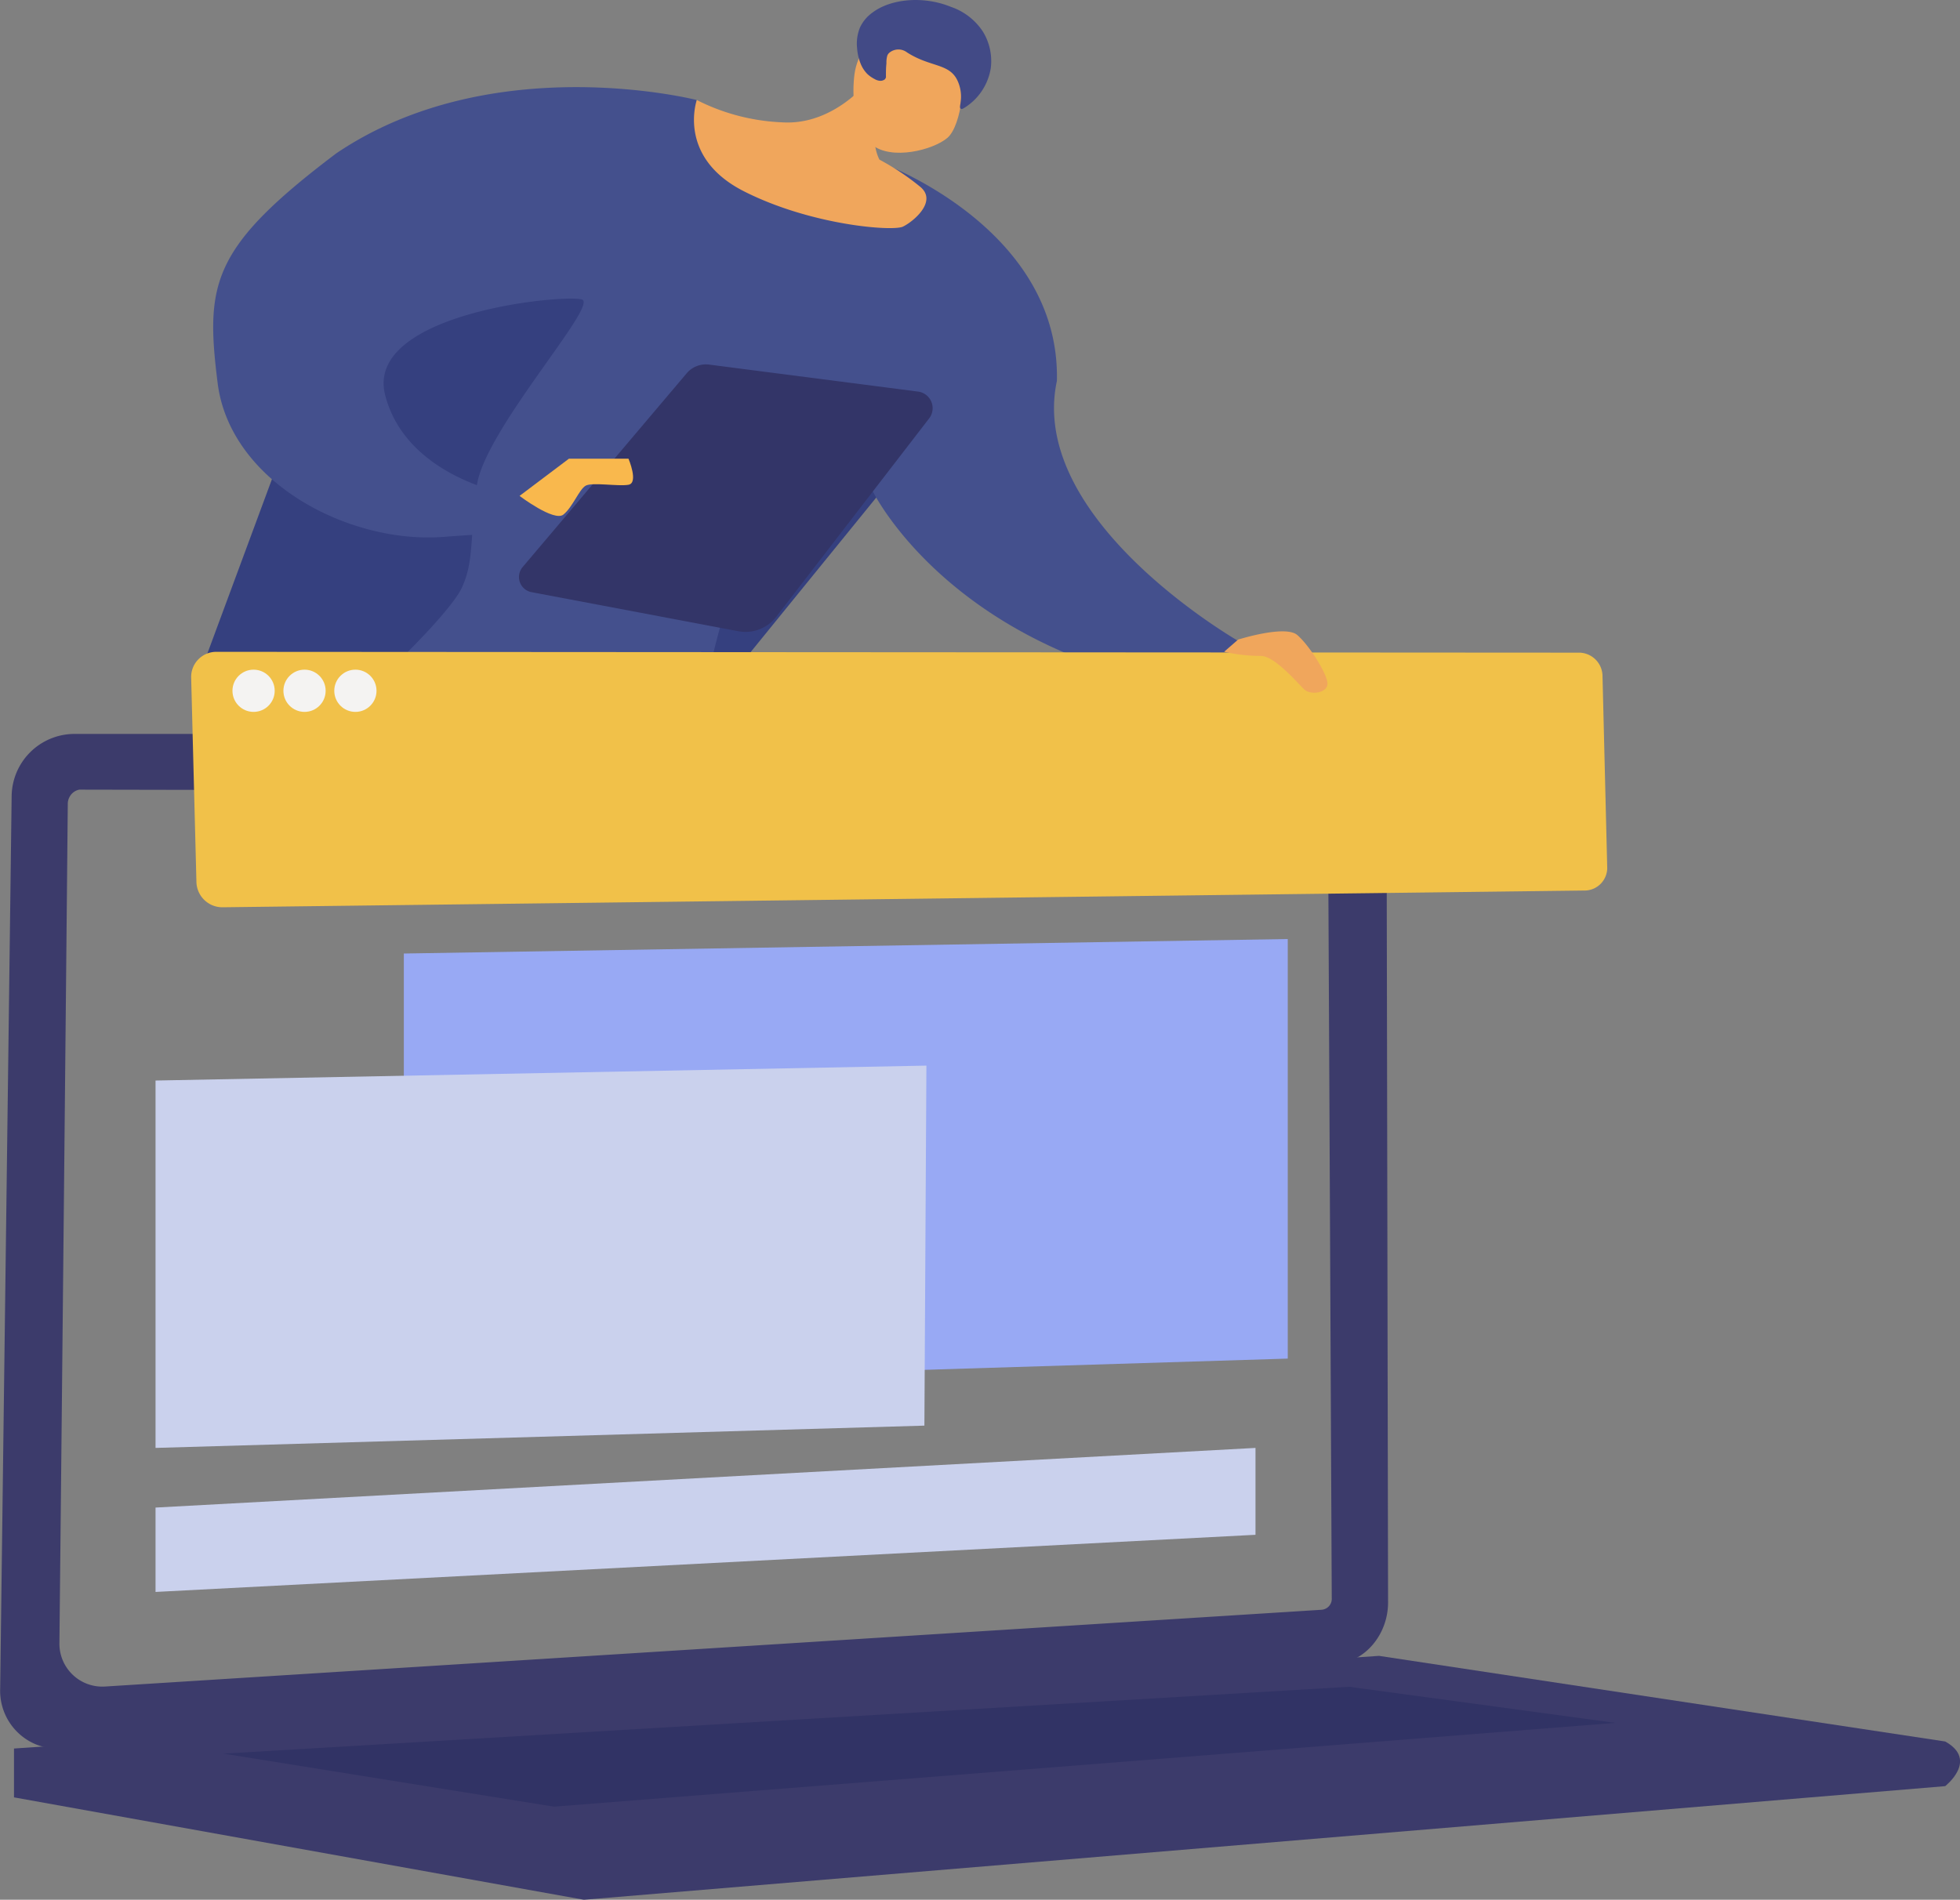 <svg xmlns="http://www.w3.org/2000/svg" viewBox="0 0 233.89 226.75"><rect x="0" y="0" width="233.89" height="226.75" fill="#808080" stroke="none"/><defs><style>.cls-1{fill:#35407f;}.cls-2{fill:#44508d;}.cls-3{fill:#f0a65c;}.cls-4{fill:#424a86;}.cls-5{fill:#333568;}.cls-6{fill:#f9b84d;}.cls-7{fill:#3c3b6b;}.cls-8{fill:#f1c149;}.cls-9{fill:#f4f3f2;}.cls-10{fill:#3f4177;}.cls-11{fill:#313365;}.cls-12{fill:#98a9f4;}.cls-13{fill:#cad1ed;}</style></defs><title>Asset 2</title><g id="Layer_2" data-name="Layer 2"><g id="Layer_9" data-name="Layer 9"><polygon class="cls-1" points="40.93 34.3 23.15 82.31 81.82 82.31 87.75 80.08 105.08 58.75 118.12 39.34 64.78 23.49 40.93 34.3"/><path class="cls-2" d="M83.4,11.94S59,5.71,40.37,18.31C25.48,29.56,24.74,33.86,26.22,45.71s15.7,19.26,27,18.37,8,.3,13.93-2.37l-4-.56s-2-.34-1.93-2.09c0,0-12.43-2-15-11.87S67.7,35.08,69.7,35.75,58,51.43,57.15,58s-.34,9-1.78,12.13c-1.12,2.45-6.78,8-6.78,8l-2,4.23H84.37s5.55-28,13.77-27.78a27.36,27.36,0,0,0,6.23,4s9.11,18.89,38.44,23.78l5.33-5.78s-25.33-14.45-21.77-31.11c.44-18.23-20.89-26-20.89-26s4.44,3.11,1.89,4.22-12.56.22-18.45-4.78S83.4,11.94,83.4,11.94Z" transform="translate(-0.25)"/><path class="cls-3" d="M102.22,8.84c.3-2.22,1.81-4.72,3.92-4.83s7-1.34,8.33,1.77S115,15,113.31,16.45s-6.67,2.72-9,.83S101.92,11.06,102.22,8.84Z" transform="translate(-0.25)"/><path class="cls-3" d="M83.4,11.94S81,18.75,89,22.82s17.78,4.82,19,4.23,4.15-3,2.08-4.74a29.78,29.78,0,0,0-4.89-3.26,5.57,5.57,0,0,1,.07-5c1.41-2.67,1.86-2.07,1.86-2.07l-3.19-2.38s-4.15,5.41-10.37,5A24.7,24.7,0,0,1,83.4,11.94Z" transform="translate(-0.25)"/><path class="cls-4" d="M106.13,6.65a.82.82,0,0,1,.23-.34,1.69,1.69,0,0,1,2.12-.06c2.78,1.79,5,1.28,6,3.31a4.51,4.51,0,0,1,.4,2.63c0,.19-.16.66,0,.77s.25,0,.3,0a6.84,6.84,0,0,0,3.3-4.82,6.72,6.72,0,0,0-.94-4.37A7.43,7.43,0,0,0,113.7.81c-3.35-1.36-7.2-.92-9.32.68a4.55,4.55,0,0,0-1.51,1.8,5.08,5.08,0,0,0-.34,2.47,5.93,5.93,0,0,0,.41,1.81,3.72,3.72,0,0,0,.81,1.26,3.74,3.74,0,0,0,.84.59,1.56,1.56,0,0,0,.62.22.88.88,0,0,0,.63-.17.69.69,0,0,0,.13-.23.4.4,0,0,0,0-.13c0-.52,0-1,.06-1.55A3,3,0,0,1,106.13,6.65Z" transform="translate(-0.25)"/><path class="cls-5" d="M82.19,44.56,62.62,67.68a1.84,1.84,0,0,0,1.06,3l24.67,4.66a4.63,4.63,0,0,0,4.53-1.72L111.08,50a2,2,0,0,0-1.35-3.27L84.89,43.52A3,3,0,0,0,82.19,44.56Z" transform="translate(-0.25)"/><path class="cls-6" d="M62.25,59.19l5.89-4.44h7.11s1.23,2.89,0,3.11-4.33-.33-5.11.11-1.55,2.56-2.66,3.45S62.25,59.19,62.25,59.19Z" transform="translate(-0.25)"/><path class="cls-7" d="M165.89,191.27c0,3.81-2.75,7.09-6.17,7.32L7.57,208.68a7,7,0,0,1-3-.46,6.92,6.92,0,0,1-4.3-6.65L1.64,95A7.51,7.51,0,0,1,9.07,87.6l150.49,0c3.39,0,6.14,3,6.15,6.78Zm-7.09.48a1.31,1.31,0,0,0,.37-1q-.22-48.11-.46-96.21l-149-.29a1.7,1.7,0,0,0-.88.48,1.8,1.8,0,0,0-.49,1.12q-.48,50.13-1,100.28a5.12,5.12,0,0,0,5.45,5.17l145.15-9.16A1.35,1.35,0,0,0,158.8,191.75Z" transform="translate(-0.25)"/><path class="cls-8" d="M189.45,106.29l-162.58,2a3.1,3.1,0,0,1-3.18-3l-.63-24.49a3,3,0,0,1,3-3l162.66.1a2.82,2.82,0,0,1,2.76,2.78l.56,22.76A2.71,2.71,0,0,1,189.45,106.29Z" transform="translate(-0.25)"/><circle class="cls-9" cx="30.26" cy="82.45" r="2.52"/><circle class="cls-9" cx="36.34" cy="82.45" r="2.52"/><circle class="cls-9" cx="42.41" cy="82.45" r="2.52"/><path class="cls-3" d="M148,76.34s5.61-1.78,7.05-.55,3.56,4.61,3.61,5.77-2,1.45-2.77.73-3.56-4.06-5.23-4a19.52,19.52,0,0,1-4.33-.5Z" transform="translate(-0.25)"/><path class="cls-10" d="M70.1,220.83,7.53,209.71a.23.23,0,0,1,0-.46l155.27-10.19.4,0,63.22,8.75a.69.69,0,0,1,0,1.37L71.69,220.91A6.51,6.51,0,0,1,70.1,220.83Z" transform="translate(-0.25)"/><path class="cls-7" d="M1.92,208.7v5.83l68,12.22,162.45-13.56s4-3.11,0-5.33l-67.56-10.22Z" transform="translate(-0.25)"/><polygon class="cls-11" points="26.67 209.31 66.11 215.64 192.78 205.64 161 201.33 26.67 209.31"/><polygon class="cls-12" points="48.19 113.81 48.19 165.42 153.67 162.16 153.67 112.08 48.19 113.81"/><polygon class="cls-13" points="18.56 128.97 18.56 172.82 110.31 170.16 110.55 127.19 18.56 128.97"/><polygon class="cls-13" points="18.56 179.94 18.56 190.01 149.82 183.19 149.82 172.82 18.56 179.94"/></g></g></svg>